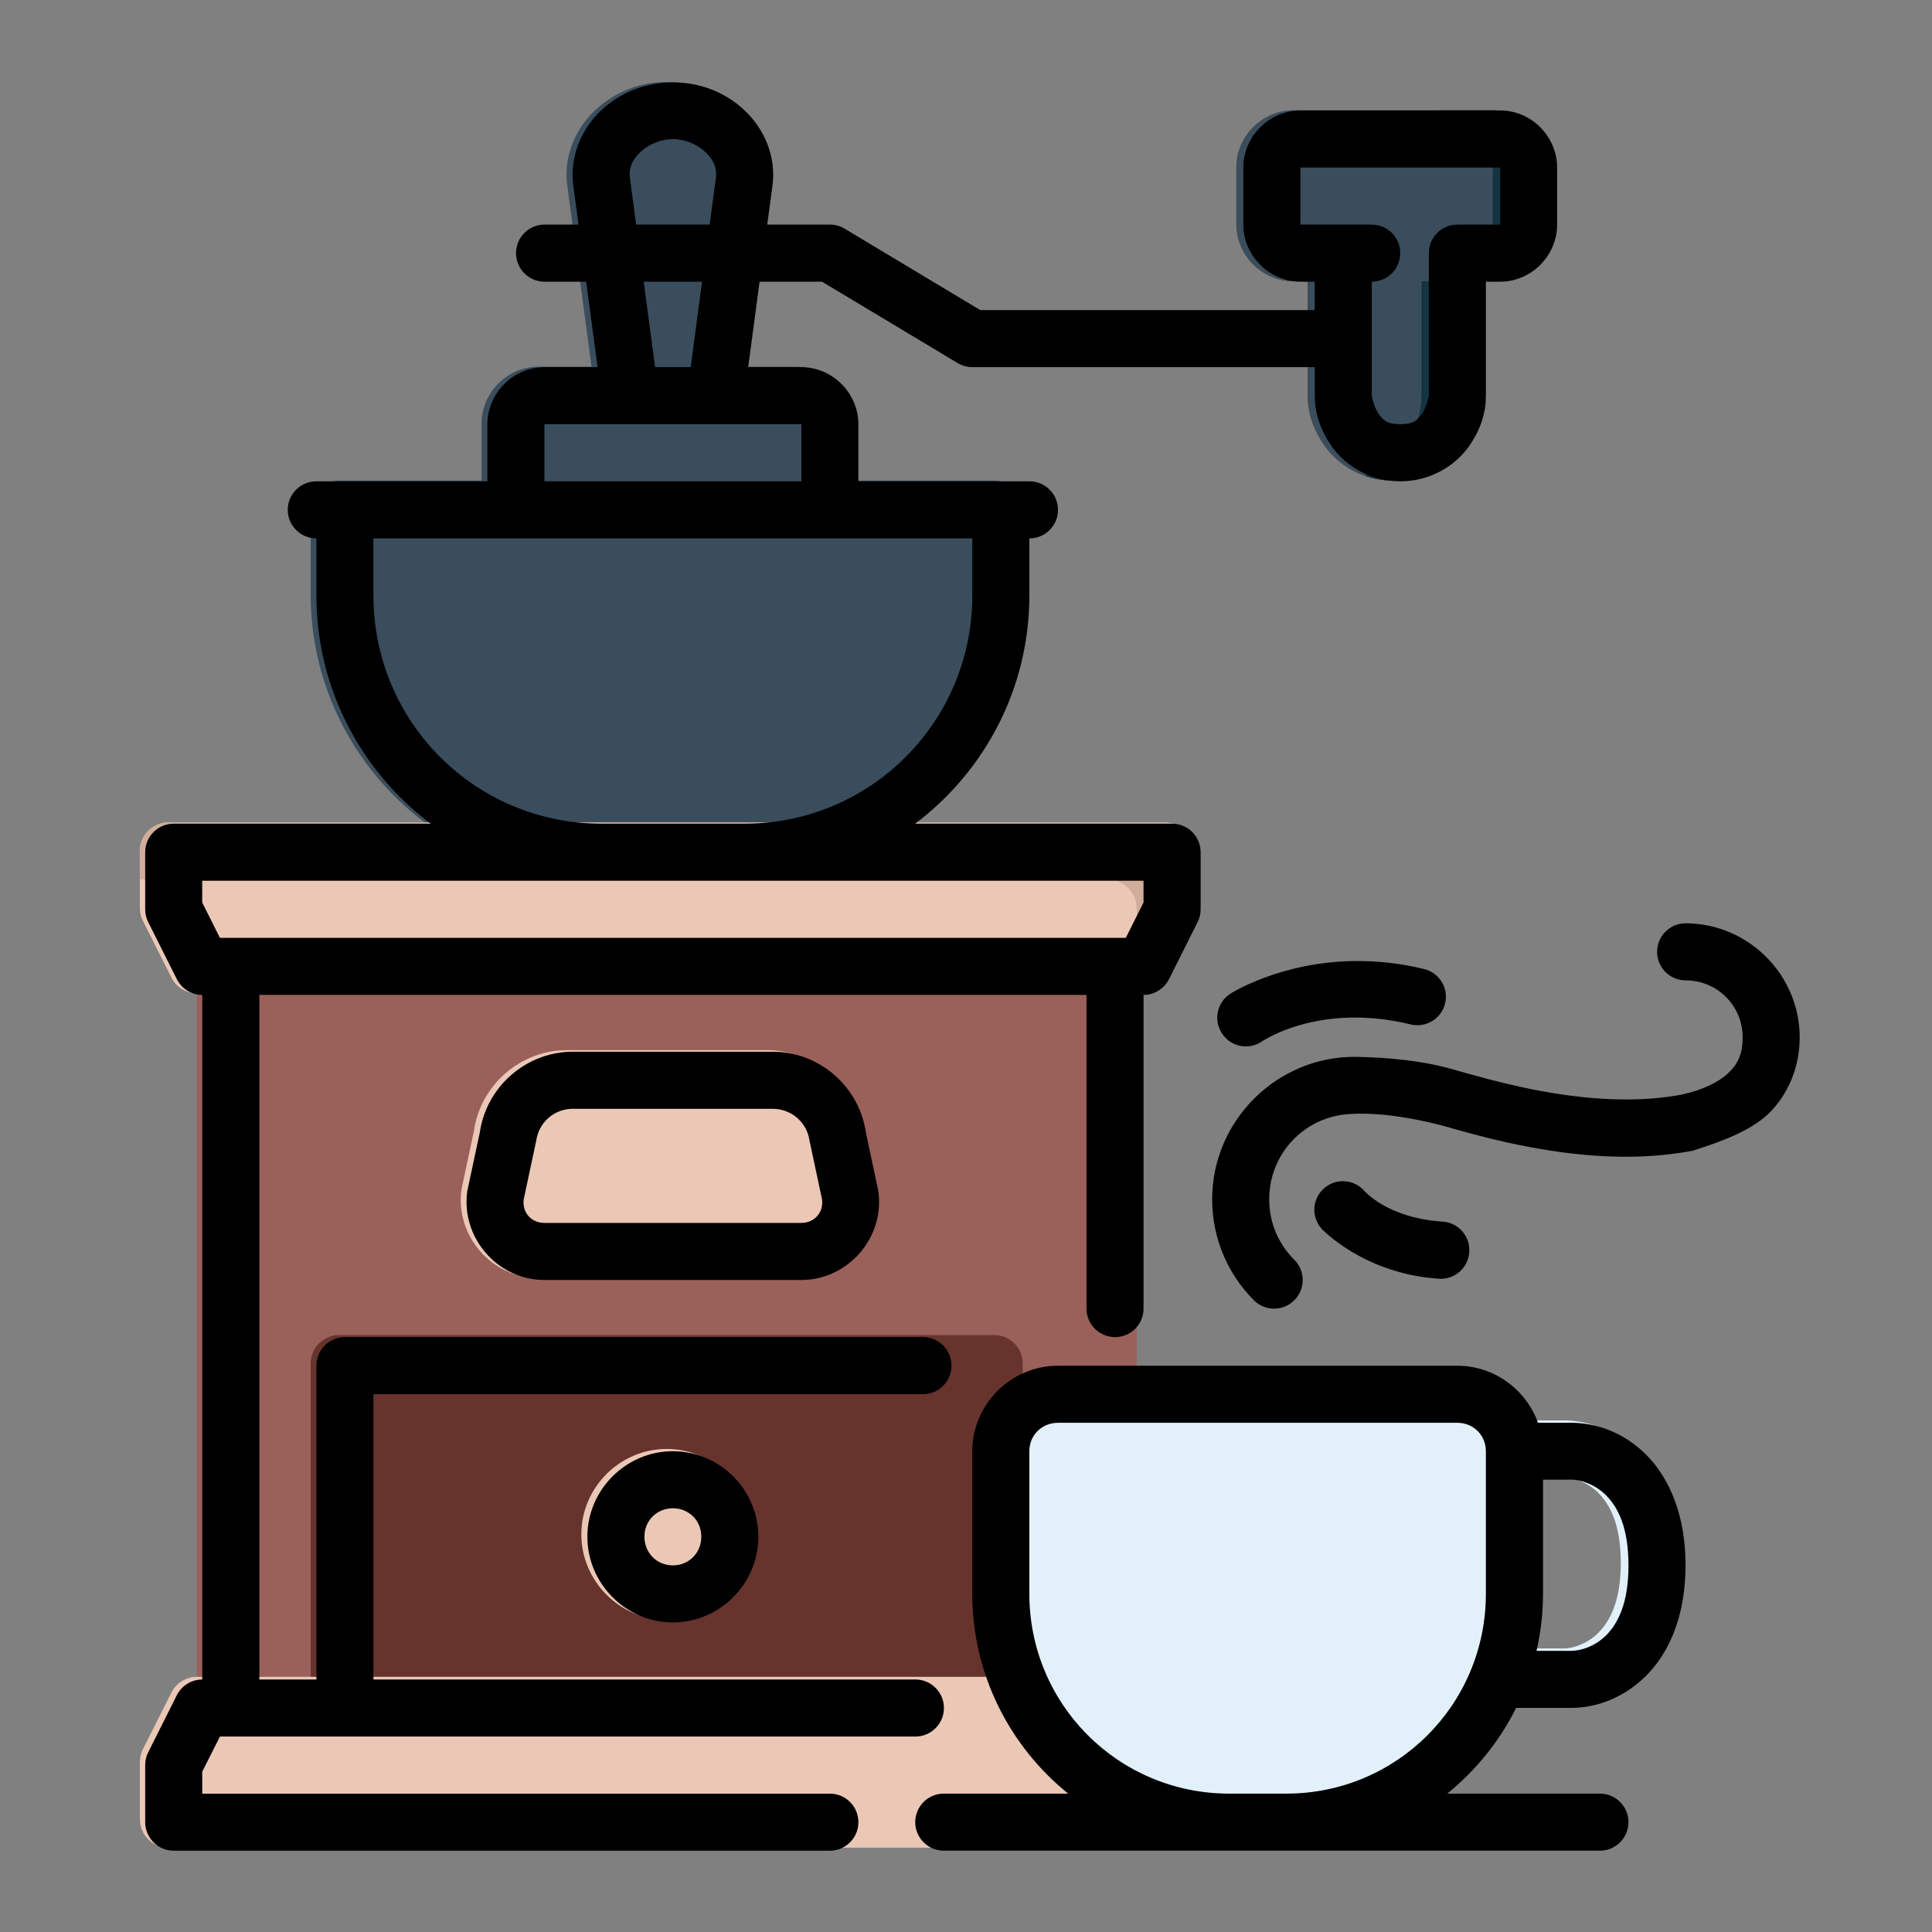 <?xml version="1.0" encoding="UTF-8" standalone="no"?>
<svg
   width="64pt"
   height="64pt"
   viewBox="0 0 22.578 22.578"
   version="1.1"
   id="svg831"
   inkscape:version="1.1.1 (1:1.1+202109281949+c3084ef5ed)"
   sodipodi:docname="10 - Coffee Grinder.svg"
   inkscape:export-filename="/media/taufikramadhan/Data/Tr Design Studio/Project Design/TR Creative Design/Icon Design/Project Hiring/Icon Icons/013 - Drinks And Restaurants/Send/4 - Filledline/10 - Coffee Grinder.png"
   inkscape:export-xdpi="576"
   inkscape:export-ydpi="576"
   xmlns:inkscape="http://www.inkscape.org/namespaces/inkscape"
   xmlns:sodipodi="http://sodipodi.sourceforge.net/DTD/sodipodi-0.dtd"
   xmlns="http://www.w3.org/2000/svg"
   xmlns:svg="http://www.w3.org/2000/svg"
   xmlns:rdf="http://www.w3.org/1999/02/22-rdf-syntax-ns#"
   xmlns:cc="http://creativecommons.org/ns#"
   xmlns:dc="http://purl.org/dc/elements/1.1/">
  <rect x="0" y="0" width="22.578" height="22.578" fill="#808080" stroke="none"/>
  <defs
     id="defs825">
    <pattern
       id="EMFhbasepattern"
       patternUnits="userSpaceOnUse"
       width="6"
       height="6"
       x="0"
       y="0" />
    <pattern
       id="EMFhbasepattern-9"
       patternUnits="userSpaceOnUse"
       width="6"
       height="6"
       x="0"
       y="0" />
    <pattern
       id="EMFhbasepattern-0"
       patternUnits="userSpaceOnUse"
       width="6"
       height="6"
       x="0"
       y="0" />
    <pattern
       id="EMFhbasepattern-7"
       patternUnits="userSpaceOnUse"
       width="6"
       height="6"
       x="0"
       y="0" />
    <pattern
       id="EMFhbasepattern-2"
       patternUnits="userSpaceOnUse"
       width="6"
       height="6"
       x="0"
       y="0" />
    <pattern
       id="EMFhbasepattern-98"
       patternUnits="userSpaceOnUse"
       width="6"
       height="6"
       x="0"
       y="0" />
    <pattern
       id="EMFhbasepattern-6"
       patternUnits="userSpaceOnUse"
       width="6"
       height="6"
       x="0"
       y="0" />
    <pattern
       id="EMFhbasepattern-01"
       patternUnits="userSpaceOnUse"
       width="6"
       height="6"
       x="0"
       y="0" />
    <pattern
       id="EMFhbasepattern-07"
       patternUnits="userSpaceOnUse"
       width="6"
       height="6"
       x="0"
       y="0" />
    <pattern
       id="EMFhbasepattern-8"
       patternUnits="userSpaceOnUse"
       width="6"
       height="6"
       x="0"
       y="0" />
    <pattern
       id="EMFhbasepattern-4"
       patternUnits="userSpaceOnUse"
       width="6"
       height="6"
       x="0"
       y="0" />
    <pattern
       id="EMFhbasepattern-40"
       patternUnits="userSpaceOnUse"
       width="6"
       height="6"
       x="0"
       y="0" />
    <pattern
       id="EMFhbasepattern-08"
       patternUnits="userSpaceOnUse"
       width="6"
       height="6"
       x="0"
       y="0" />
    <pattern
       id="EMFhbasepattern-04"
       patternUnits="userSpaceOnUse"
       width="6"
       height="6"
       x="0"
       y="0" />
    <pattern
       id="EMFhbasepattern-014"
       patternUnits="userSpaceOnUse"
       width="6"
       height="6"
       x="0"
       y="0" />
    <pattern
       id="EMFhbasepattern-27"
       patternUnits="userSpaceOnUse"
       width="6"
       height="6"
       x="0"
       y="0" />
    <pattern
       id="EMFhbasepattern-09"
       patternUnits="userSpaceOnUse"
       width="6"
       height="6"
       x="0"
       y="0" />
    <pattern
       id="EMFhbasepattern-5"
       patternUnits="userSpaceOnUse"
       width="6"
       height="6"
       x="0"
       y="0" />
    <pattern
       id="EMFhbasepattern-018"
       patternUnits="userSpaceOnUse"
       width="6"
       height="6"
       x="0"
       y="0" />
  </defs>
  <sodipodi:namedview
     id="base"
     pagecolor="#ffffff"
     bordercolor="#666666"
     borderopacity="1.0"
     inkscape:pageopacity="0.0"
     inkscape:pageshadow="2"
     inkscape:zoom="6.0703125"
     inkscape:cx="42.666667"
     inkscape:cy="42.666667"
     inkscape:document-units="pt"
     inkscape:current-layer="layer1"
     showgrid="false"
     units="pt"
     inkscape:window-width="1366"
     inkscape:window-height="705"
     inkscape:window-x="0"
     inkscape:window-y="31"
     inkscape:window-maximized="1"
     inkscape:pagecheckerboard="true"
     inkscape:showpageshadow="false"
     inkscape:object-paths="true"
     inkscape:snap-intersection-paths="true"
     inkscape:snap-smooth-nodes="true"
     inkscape:snap-midpoints="true"
     showguides="true"
     inkscape:snap-bbox="true"
     inkscape:bbox-nodes="true"
     inkscape:snap-nodes="false"
     inkscape:snap-global="true"
     inkscape:document-rotation="0">
    <inkscape:grid
       type="xygrid"
       id="grid1378" />
    <sodipodi:guide
       position="0.97,21.608"
       orientation="78,0"
       id="guide1380"
       inkscape:locked="false" />
    <sodipodi:guide
       position="0.97,0.97"
       orientation="0,78"
       id="guide1382"
       inkscape:locked="false" />
    <sodipodi:guide
       position="21.608,0.97"
       orientation="-78,0"
       id="guide1384"
       inkscape:locked="false" />
    <sodipodi:guide
       position="21.608,21.608"
       orientation="0,-78"
       id="guide1386"
       inkscape:locked="false" />
  </sodipodi:namedview>
  <g
     inkscape:label="Icon"
     inkscape:groupmode="layer"
     id="layer1"
     transform="translate(0,-274.422)">
    <g
       id="g27819"
       style="display:inline;stroke-width:0.795"
       transform="matrix(1.258,0,0,1.258,-37.737,-77.278)">
      <g
         id="g874489"
         style="display:inline;stroke-width:0.795">
        <path
           style="color:#000000;fill:#3a4d5c;stroke-width:0.795;stroke-linecap:round;stroke-linejoin:round;-inkscape-stroke:none"
           d="m 36.191,280.332 c -0.255,0 -0.494,0.1 -0.67,0.268 -0.176,0.168 -0.29,0.421 -0.254,0.693 l 0.266,1.984 a 0.265,0.265 0 0 0 0.262,0.229 h 0.793 a 0.265,0.265 0 0 0 0.262,-0.229 l 0.266,-1.984 c 0.036,-0.272 -0.078,-0.525 -0.254,-0.693 -0.176,-0.168 -0.415,-0.268 -0.67,-0.268 z"
           id="path778542" />
        <path
           style="color:#000000;fill:#3a4d5c;fill-opacity:1;stroke-width:0.795;stroke-linecap:round;stroke-linejoin:round;-inkscape-stroke:none"
           d="m 35,282.977 c -0.289,0 -0.529,0.241 -0.529,0.529 v 0.795 a 0.265,0.265 0 0 0 0.266,0.264 h 2.91 a 0.265,0.265 0 0 0 0.266,-0.264 v -0.795 c 0,-0.289 -0.241,-0.529 -0.529,-0.529 z"
           id="path778548" />
        <path
           style="color:#000000;fill:#3a4d5c;stroke-width:0.795;stroke-linecap:round;stroke-linejoin:round;-inkscape-stroke:none"
           d="m 33.148,284.035 a 0.265,0.265 0 0 0 -0.264,0.266 v 0.793 c 0,1.458 1.186,2.646 2.645,2.646 h 1.324 c 1.458,0 2.645,-1.188 2.645,-2.646 v -0.793 a 0.265,0.265 0 0 0 -0.264,-0.266 z"
           id="path778554" />
        <path
           style="color:#000000;fill:#9a605a;stroke-width:0.795;stroke-linecap:round;stroke-linejoin:round;-inkscape-stroke:none"
           d="m 32.09,288.27 a 0.265,0.265 0 0 0 -0.264,0.264 v 6.879 a 0.265,0.265 0 0 0 0.264,0.266 h 8.203 a 0.265,0.265 0 0 0 0.264,-0.266 v -6.879 a 0.265,0.265 0 0 0 -0.264,-0.264 z"
           id="path778560" />
        <path
           style="color:#000000;fill:#ebc8b6;fill-opacity:1;stroke-width:0.795;stroke-linecap:round;stroke-linejoin:round;-inkscape-stroke:none"
           d="m 37.982,290.078 c -0.061,-0.429 -0.432,-0.752 -0.865,-0.752 h -1.852 c -0.433,0 -0.804,0.323 -0.865,0.752 l -0.115,0.539 c -0.062,0.431 0.279,0.826 0.715,0.826 h 2.383 c 0.436,0 0.776,-0.395 0.715,-0.826 z"
           id="path778566"
           sodipodi:nodetypes="cssccsscc" />
        <path
           style="color:#000000;fill:#e2f0fa;stroke-width:0.795;stroke-linecap:round;stroke-linejoin:round;-inkscape-stroke:none"
           d="m 43.996,295.412 a 0.265,0.265 0 0 1 -0.264,-0.264 0.265,0.265 0 0 1 0.264,-0.264 h 0.529 c 0.075,0 0.212,-0.036 0.32,-0.145 0.108,-0.108 0.209,-0.294 0.209,-0.65 0,-0.357 -0.101,-0.542 -0.209,-0.65 -0.108,-0.108 -0.246,-0.143 -0.32,-0.143 h -0.684 a 0.265,0.265 0 0 1 -0.264,-0.266 0.265,0.265 0 0 1 0.264,-0.264 h 0.684 c 0.218,0 0.478,0.083 0.693,0.299 0.216,0.216 0.365,0.559 0.365,1.023 0,0.465 -0.15,0.81 -0.365,1.025 -0.216,0.216 -0.476,0.297 -0.693,0.297 z"
           id="path163592" />
        <path
           style="color:#000000;fill:#66342d;stroke-width:0.795;stroke-linecap:round;stroke-linejoin:round;-inkscape-stroke:none"
           d="m 33.148,291.973 a 0.265,0.265 0 0 0 -0.264,0.266 v 3.174 a 0.265,0.265 0 0 0 0.264,0.266 h 6.086 a 0.265,0.265 0 0 0 0.264,-0.266 v -3.174 a 0.265,0.265 0 0 0 -0.264,-0.266 z"
           id="path778576" />
        <path
           style="color:#000000;fill:#ebc8b6;fill-opacity:1;stroke-width:0.795;stroke-linecap:round;stroke-linejoin:round;-inkscape-stroke:none"
           d="m 36.191,293.031 c -0.435,0 -0.793,0.358 -0.793,0.793 0,0.435 0.358,0.795 0.793,0.795 0.435,0 0.793,-0.36 0.793,-0.795 0,-0.435 -0.358,-0.793 -0.793,-0.793 z"
           id="path778582" />
        <path
           style="color:#000000;fill:#66342d;stroke-width:0.795;stroke-linecap:round;stroke-linejoin:round;-inkscape-stroke:none"
           d="m 42.012,280.596 c -0.289,0 -0.529,0.241 -0.529,0.529 v 0.529 c 0,0.289 0.241,0.529 0.529,0.529 h 0.133 v 1.059 c 0,0.145 0.041,0.305 0.16,0.473 0.119,0.168 0.345,0.32 0.633,0.32 0.288,0 0.516,-0.152 0.635,-0.32 0.119,-0.168 0.16,-0.328 0.16,-0.473 v -1.059 h 0.133 c 0.289,0 0.527,-0.241 0.527,-0.529 v -0.529 c 0,-0.289 -0.239,-0.529 -0.527,-0.529 z"
           id="path791491" />
        <path
           style="color:#000000;fill:#3a4d5c;fill-opacity:1;stroke-width:0.795;stroke-linecap:round;stroke-linejoin:round;-inkscape-stroke:none"
           d="m 42.012,280.596 c -0.289,0 -0.529,0.241 -0.529,0.529 v 0.529 c 0,0.289 0.241,0.529 0.529,0.529 h 0.133 v 1.059 c 0,0.145 0.041,0.305 0.16,0.473 0.119,0.168 0.345,0.32 0.633,0.32 0.288,0 0.516,-0.152 0.635,-0.32 0.119,-0.168 0.16,-0.328 0.16,-0.473 v -1.059 h 0.133 c 0.289,0 0.527,-0.241 0.527,-0.529 v -0.529 c 0,-0.289 -0.239,-0.529 -0.527,-0.529 z"
           id="path778592" />
        <path
           style="color:#000000;fill:#ebc8b6;fill-opacity:1;stroke-width:0.795;stroke-linecap:round;stroke-linejoin:round;-inkscape-stroke:none"
           d="m 31.561,287.211 a 0.265,0.265 0 0 0 -0.264,0.264 v 0.529 a 0.265,0.265 0 0 0 0.027,0.119 l 0.266,0.529 a 0.265,0.265 0 0 0 0.236,0.146 h 4.365 4.365 a 0.265,0.265 0 0 0 0.236,-0.146 l 0.266,-0.529 a 0.265,0.265 0 0 0 0.027,-0.119 v -0.529 a 0.265,0.265 0 0 0 -0.264,-0.264 z"
           id="path778598" />
        <path
           style="color:#000000;fill:#ebc8b6;fill-opacity:1;stroke-width:0.795;stroke-linecap:round;stroke-linejoin:round;-inkscape-stroke:none"
           d="m 31.826,295.148 c -0.1,1.7e-4 -0.192,0.057 -0.236,0.146 l -0.266,0.529 c -0.018,0.036 -0.027,0.076 -0.027,0.117 v 0.529 c -5.64e-4,0.146 0.117,0.265 0.264,0.266 h 9.262 c 0.146,-5.2e-4 0.264,-0.119 0.264,-0.266 v -0.529 c 8e-6,-0.041 -0.009,-0.081 -0.027,-0.117 l -0.266,-0.529 c -0.045,-0.09 -0.136,-0.146 -0.236,-0.146 -2.91,0 -5.82,0 -8.73,0 z"
           id="path778604"
           sodipodi:nodetypes="ccccccccccccc" />
        <path
           style="color:#000000;fill:#e2f0fa;stroke-width:0.795;stroke-linecap:round;stroke-linejoin:round;-inkscape-stroke:none"
           d="m 39.902,292.407 c -0.403,0 -0.735,0.331 -0.735,0.734 v 1.223 c 0,1.214 0.991,2.204 2.204,2.204 h 0.49 c 1.214,0 2.202,-0.991 2.202,-2.204 v -1.223 c 0,-0.403 -0.333,-0.734 -0.735,-0.734 z"
           id="path778626" />
        <path
           id="path798288"
           style="color:#000000;fill:#143441;fill-opacity:1;stroke-width:0.795;stroke-linecap:round;stroke-linejoin:round;-inkscape-stroke:none"
           d="m 43.336,280.596 c 0.289,0 0.528,0.241 0.528,0.529 v 0.529 c 0,0.289 -0.239,0.53 -0.528,0.53 h -0.133 v 1.058 c 0,0.145 -0.041,0.305 -0.16,0.473 -0.08,0.112 -0.208,0.217 -0.369,0.275 0.08,0.029 0.169,0.045 0.264,0.045 0.288,0 0.515,-0.152 0.635,-0.32 0.119,-0.168 0.16,-0.328 0.16,-0.473 v -1.058 h 0.133 c 0.289,0 0.528,-0.241 0.528,-0.53 v -0.529 c 0,-0.289 -0.239,-0.529 -0.528,-0.529 z" />
        <path
           id="path802584"
           style="color:#000000;fill:#d0ad9b;fill-opacity:1;stroke-width:0.795;stroke-linecap:round;stroke-linejoin:round;-inkscape-stroke:none"
           d="m 31.56,287.211 c -0.145,5.8e-4 -0.263,0.118 -0.264,0.264 v 0.266 h 8.996 c 0.145,5.8e-4 0.263,0.118 0.264,0.264 0.018,0.215 -0.004,0.45 -0.027,0.649 l -0.074,0.147 h 0.101 c 0.1,-2.9e-4 0.192,-0.057 0.236,-0.147 l 0.266,-0.529 c 0.018,-0.037 0.028,-0.078 0.027,-0.119 v -0.53 c -5.81e-4,-0.145 -0.118,-0.263 -0.264,-0.264 z"
           sodipodi:nodetypes="cccccccccccccc" />
      </g>
      <path
         id="rect155475"
         style="color:#000000;fill:#000000;stroke-width:3.004;stroke-linecap:round;stroke-linejoin:round;-inkscape-stroke:none"
         d="m 134.254,2.014 c -0.665,0.635 -1.096,1.592 -0.959,2.621 L 133.479,6 h -1.195 c -0.55,0.002 -0.994,0.448 -0.996,0.998 -0.002,0.552 0.444,1.002 0.996,1.004 h 1.463 l 0.4,2.996 h -1.863 c -1.091,0 -2,0.909 -2,2 V 15 h -5.994 c -0.555,-0.002 -1.006,0.449 -1.004,1.004 0.002,0.552 0.452,0.998 1.004,0.996 v 2 c 0,3.266 1.575,6.175 4.006,8.002 h -9.012 c -0.549,0.002 -0.994,0.447 -0.996,0.996 V 30 c -9.5e-4,0.156 0.035,0.31 0.104,0.449 l 1.004,2 c 0.169,0.339 0.514,0.554 0.893,0.555 v 23.998 c -0.378,7.12e-4 -0.723,0.215 -0.893,0.553 l -1.004,2.002 c -0.068,0.138 -0.104,0.29 -0.104,0.443 v 2 c -0.002,0.552 0.444,1.002 0.996,1.004 h 23.002 c 0.555,0.002 1.006,-0.449 1.004,-1.004 -0.002,-0.552 -0.452,-0.998 -1.004,-0.996 h -21.998 v -0.77 l 0.621,-1.232 h 24.375 c 0.555,0.002 1.006,-0.449 1.004,-1.004 -0.002,-0.552 -0.452,-0.998 -1.004,-0.996 H 126.289 V 47 h 19.268 c 0.55,-0.002 0.994,-0.447 0.996,-0.996 C 146.555,45.451 146.109,45.002 145.557,45 h -20.271 c -0.552,0.002 -0.998,0.451 -0.996,1.004 v 10.998 h -2 V 33.004 h 28.996 v 10.998 c 0.002,0.552 0.451,1 1.004,0.998 0.55,-0.002 0.994,-0.448 0.996,-0.998 V 33.004 c 0.379,-0.001 0.724,-0.216 0.893,-0.555 l 1.004,-2 c 0.069,-0.14 0.104,-0.293 0.104,-0.449 v -2.002 c -0.002,-0.549 -0.447,-0.994 -0.996,-0.996 h -9.012 C 147.708,25.175 149.283,22.267 149.283,19 v -2 c 0.552,0.002 1.002,-0.444 1.004,-0.996 0.002,-0.555 -0.449,-1.006 -1.004,-1.004 h -5.994 v -2.002 c 0,-1.091 -0.909,-2 -2,-2 h -1.863 l 0.4,-2.996 h 2.188 l 4.76,2.855 c 0.154,0.091 0.33,0.14 0.51,0.141 h 12.004 v 1.004 c 0,0.546 0.155,1.152 0.605,1.787 0.451,0.635 1.304,1.211 2.391,1.211 1.087,0 1.948,-0.576 2.398,-1.211 0.451,-0.635 0.605,-1.241 0.605,-1.787 V 8.002 h 0.502 c 1.091,0 1.994,-0.911 1.994,-2.002 V 4 c 0,-1.091 -0.903,-2 -1.994,-2 h -7.004 c -1.091,0 -2.002,0.909 -2.002,2 v 2 c 0,1.091 0.911,2.002 2.002,2.002 h 0.502 V 8.998 H 147.564 L 142.803,6.141 C 142.646,6.048 142.467,5.999 142.285,6 h -2.191 l 0.184,-1.365 c 0.137,-1.029 -0.294,-1.986 -0.959,-2.621 -0.665,-0.635 -1.567,-1.01 -2.56,-0.998 -0.993,0.011 -1.86,0.383 -2.504,0.998 z m 2.533,0.99 c 0.421,0 0.858,0.186 1.143,0.457 0.284,0.271 0.409,0.564 0.363,0.908 L 138.076,6 h -2.578 l -0.217,-1.631 c -0.046,-0.344 0.077,-0.637 0.361,-0.908 0.284,-0.271 0.723,-0.457 1.145,-0.457 z M 158.785,4 h 7.004 v 2 h -1.506 c -0.55,0.002 -0.995,0.448 -0.996,0.998 v 5.004 c 0,0.008 -0.075,0.4 -0.236,0.627 -0.161,0.227 -0.302,0.369 -0.768,0.369 -0.465,0 -0.599,-0.142 -0.76,-0.369 -0.161,-0.227 -0.236,-0.621 -0.236,-0.627 V 8.002 c 0.552,-0.002 0.998,-0.452 0.996,-1.004 C 162.282,6.448 161.837,6.002 161.287,6 h -1.004 -1.498 z m -23.021,4.002 h 2.045 l -0.398,2.996 h -1.248 z m -3.48,4.996 h 9.006 V 15 H 132.283 Z M 126.289,17 h 20.994 v 2 c 0,4.43 -3.564,8.002 -7.994,8.002 h -5.006 c -4.43,0 -7.994,-3.572 -7.994,-8.002 z m -6.002,12.002 h 32.998 v 0.762 l -0.621,1.24 H 120.908 l -0.621,-1.24 z m 51.998,1.492 c -0.552,0.002 -0.998,0.451 -0.996,1.004 0.002,0.55 0.447,0.994 0.996,0.996 1.115,0 2.002,0.888 2.002,2 0,0.592 -0.169,0.929 -0.502,1.248 -0.333,0.319 -0.888,0.592 -1.646,0.76 -1.857,0.346 -3.904,0.104 -5.604,-0.266 -0.854,-0.186 -1.623,-0.4 -2.244,-0.576 -1.229,-0.37 -2.489,-0.465 -3.602,-0.486 -2.75,0 -4.998,2.248 -4.998,4.998 0,1.375 0.557,2.631 1.461,3.535 0.391,0.393 1.027,0.393 1.418,0 0.393,-0.391 0.393,-1.027 0,-1.418 -0.544,-0.544 -0.879,-1.283 -0.879,-2.117 0,-1.597 1.217,-2.882 2.783,-2.99 1.101,-0.078 2.348,0.16 3.27,0.398 0.628,0.178 1.44,0.413 2.363,0.613 1.846,0.401 4.144,0.707 6.43,0.273 0.988,-0.314 1.993,-0.68 2.635,-1.277 0.694,-0.664 1.115,-1.63 1.115,-2.695 0,-2.195 -1.803,-4 -4.002,-4 z m -11.596,1.322 c -2.652,0.032 -4.379,1.158 -4.379,1.158 -0.457,0.308 -0.579,0.929 -0.271,1.387 0.305,0.461 0.926,0.587 1.387,0.281 0,0 1.989,-1.389 5.219,-0.605 0.536,0.133 1.078,-0.194 1.211,-0.73 0.132,-0.539 -0.199,-1.082 -0.738,-1.211 -0.87,-0.211 -1.685,-0.288 -2.428,-0.279 z m -17.135,6.021 c -0.232,-1.621 -1.632,-2.842 -3.27,-2.842 h -6.998 c -1.638,0 -3.038,1.22 -3.27,2.842 l -0.436,2.039 c -0.233,1.63 1.055,3.121 2.701,3.121 h 9.006 c 1.646,0 2.934,-1.492 2.701,-3.121 z m -1.541,2.326 c 0.066,0.46 -0.26,0.834 -0.725,0.834 h -9.006 c -0.465,0 -0.788,-0.374 -0.723,-0.834 l 0.436,-2.045 c 0.09,-0.63 0.601,-1.093 1.23,-1.121 h -5e-5 c 0.02,-9.12e-4 0.04,0 0.061,0 h 6.998 c 0.657,0 1.2,0.47 1.293,1.121 z m 18.209,-0.629 c -0.226,0.012 -0.442,0.101 -0.611,0.252 -0.417,0.368 -0.453,1.005 -0.082,1.418 0,0 1.471,1.577 4.113,1.75 0.553,0.036 1.029,-0.385 1.062,-0.938 0.037,-0.551 -0.379,-1.027 -0.93,-1.064 -1.954,-0.128 -2.754,-1.084 -2.754,-1.084 -0.176,-0.197 -0.423,-0.317 -0.688,-0.332 -0.037,-0.003 -0.074,-0.003 -0.111,-0.002 z m -9.936,6.469 c -1.645,0 -3.004,1.351 -3.004,2.996 v 4.998 c 0,2.825 1.314,5.352 3.361,7.006 h -4.357 c -0.552,-0.002 -1.002,0.444 -1.004,0.996 -0.002,0.555 0.449,1.006 1.004,1.004 h 23.002 c 0.552,-0.002 0.998,-0.452 0.996,-1.004 -0.002,-0.549 -0.447,-0.994 -0.996,-0.996 h -5.357 c 1.006,-0.813 1.834,-1.838 2.416,-3.006 h 1.938 c 0.823,0 1.806,-0.314 2.621,-1.129 0.815,-0.815 1.379,-2.111 1.379,-3.867 0,-1.756 -0.564,-3.062 -1.379,-3.877 -0.815,-0.815 -1.799,-1.121 -2.621,-1.121 h -1.172 c -0.416,-1.16 -1.534,-2 -2.83,-2 z m 0,2 h 13.996 c 0.564,0 1.004,0.432 1.004,0.996 v 4.998 c 0,3.878 -3.12,7.006 -6.998,7.006 h -2 c -3.878,0 -7.006,-3.128 -7.006,-7.006 V 49 c 0,-0.564 0.44,-0.996 1.004,-0.996 z M 136.787,49 c -1.645,0 -2.998,1.353 -2.998,2.998 0,1.645 1.353,3.004 2.998,3.004 1.645,0 2.996,-1.359 2.996,-3.004 C 139.783,50.353 138.432,49 136.787,49 Z m 30.502,0.996 h 0.996 c 0.282,0 0.802,0.137 1.211,0.547 0.409,0.409 0.789,1.11 0.789,2.459 0,1.349 -0.38,2.048 -0.789,2.457 -0.409,0.409 -0.929,0.539 -1.211,0.539 h -1.223 c 0.147,-0.644 0.227,-1.313 0.227,-2 z M 136.787,51 c 0.564,0 0.996,0.434 0.996,0.998 0,0.564 -0.432,1.004 -0.996,1.004 -0.564,0 -0.998,-0.44 -0.998,-1.004 0,-0.564 0.434,-0.998 0.998,-0.998 z"
         transform="matrix(0.265,0,0,0.265,0,280.067)"
         sodipodi:nodetypes="ccccccccssccscsccccccccccccccscccccsccccccccccccccccccccccscsccssccccccscssscsssssssscccccccsccscccccsscccccsssssccccccccccccccccccsssscccccccccccssccccscccscccccsccsccccccscssccsscccssccccssccccccccccccsssccsccscccssssscsssssssssssssssscscssscscsssss" />
    </g>
  </g>
</svg>
